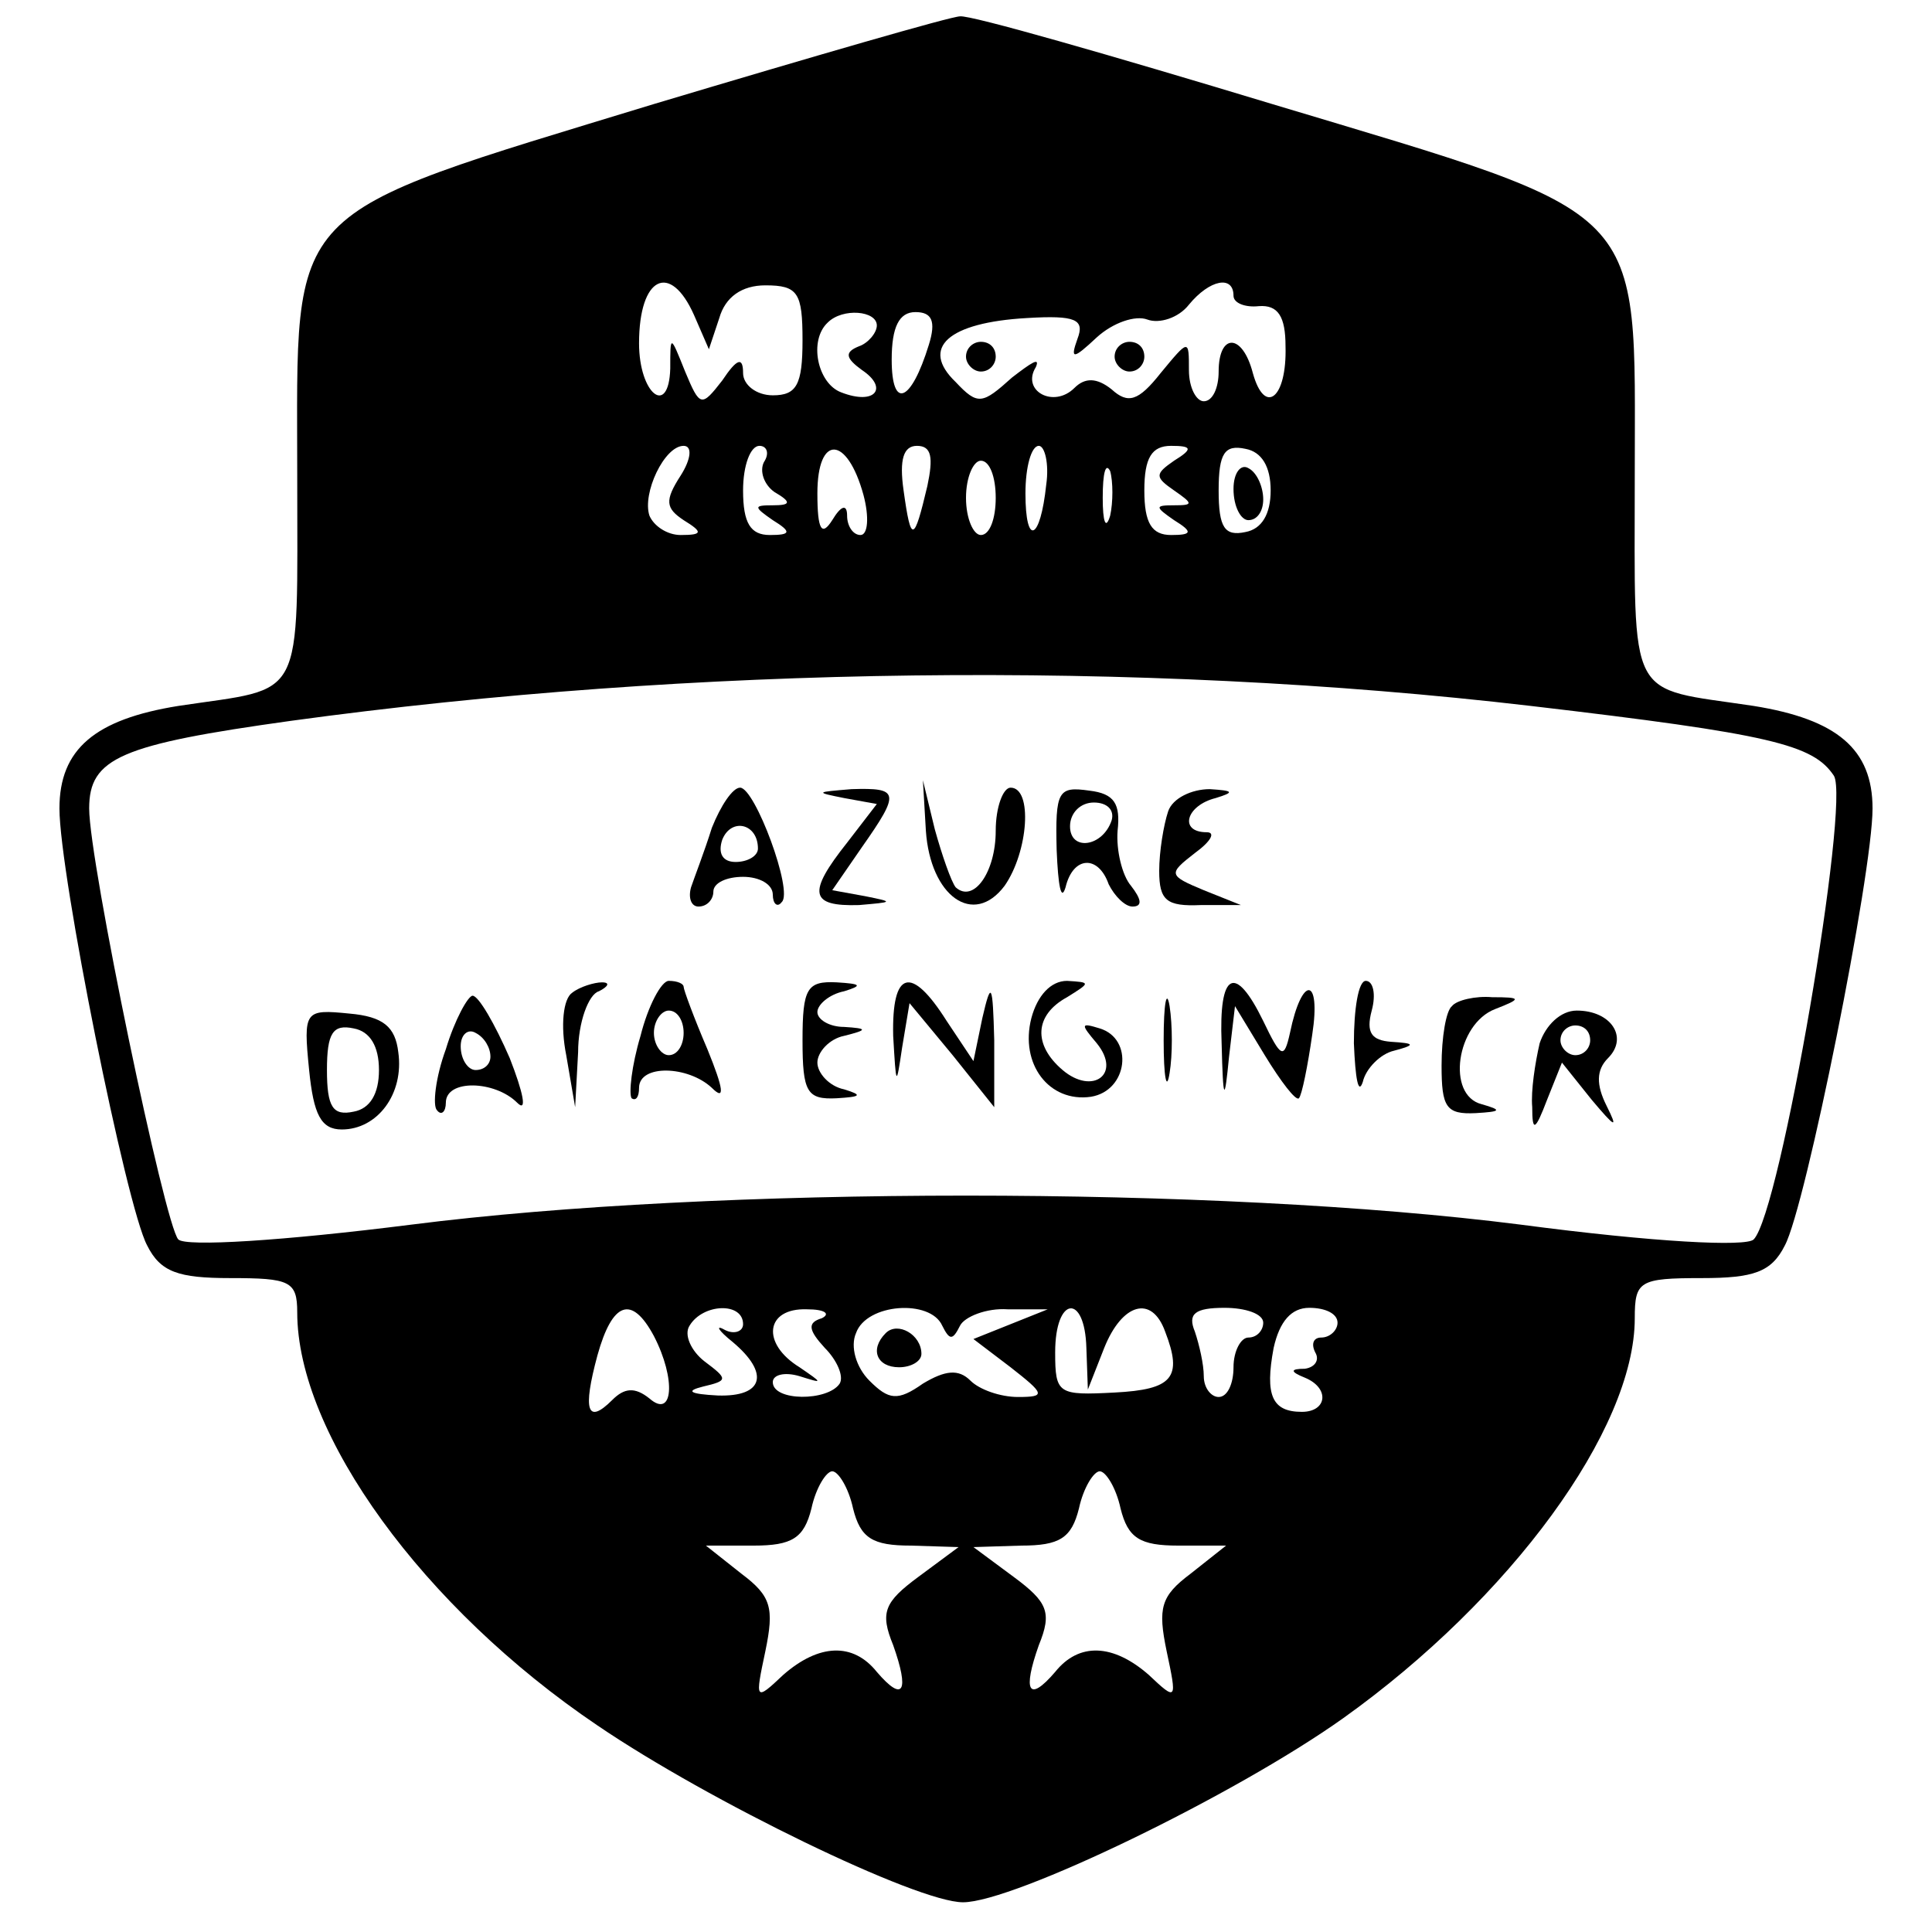 <?xml version="1.0" standalone="no"?>
<!DOCTYPE svg PUBLIC "-//W3C//DTD SVG 20010904//EN"
 "http://www.w3.org/TR/2001/REC-SVG-20010904/DTD/svg10.dtd">
<svg version="1.0" xmlns="http://www.w3.org/2000/svg"
 width="130pt" height="130pt" viewBox="0 0 130 130"
 preserveAspectRatio="xMidYMid meet">

<g transform="translate(0,130) scale(0.1,-0.1)"
fill="#000000" stroke="none">
<path d="M440 1230 c-252 -77 -240 -65 -240 -250 0 -155 6 -142 -80 -155 -56
-9 -80 -29 -80 -69 0 -44 45 -268 59 -294 9 -18 21 -22 56 -22 40 0 45 -2 45
-23 0 -82 85 -199 202 -278 75 -51 215 -119 246 -119 34 0 183 72 256 124 112
80 196 194 196 269 0 25 3 27 45 27 35 0 47 4 56 22 14 26 59 250 59 294 0 40
-24 60 -80 69 -86 13 -80 0 -80 155 0 185 12 173 -244 250 -109 33 -203 60
-210 59 -6 0 -99 -27 -206 -59z m27 -142 l10 -23 7 21 c4 14 15 22 31 22 22 0
25 -5 25 -37 0 -30 -4 -37 -20 -37 -11 0 -20 7 -20 15 0 11 -4 10 -14 -5 -14
-18 -15 -18 -25 6 -10 25 -10 25 -10 2 -1 -33 -21 -17 -21 17 0 45 21 55 37
19z m363 13 c0 -5 8 -8 17 -7 13 1 18 -7 18 -27 1 -35 -14 -47 -22 -18 -7 27
-23 27 -23 1 0 -11 -4 -20 -10 -20 -5 0 -10 9 -10 21 0 21 0 21 -19 -2 -15
-19 -22 -21 -33 -11 -10 8 -18 8 -25 1 -14 -14 -36 -2 -26 14 3 7 -3 3 -16 -7
-20 -18 -23 -19 -38 -3 -24 23 -5 40 48 43 33 2 39 -1 34 -14 -5 -14 -3 -14
13 1 11 10 26 15 34 12 8 -3 21 1 28 10 14 17 30 20 30 6z m-240 -20 c0 -5 -6
-12 -12 -14 -10 -4 -9 -8 2 -16 18 -12 9 -24 -14 -15 -16 6 -22 35 -9 47 10
10 33 8 33 -2z m35 -13 c-12 -39 -25 -44 -25 -10 0 22 5 32 16 32 11 0 14 -6
9 -22z m-167 -88 c-11 -17 -10 -22 2 -30 13 -8 13 -10 -2 -10 -9 0 -18 6 -21
13 -5 15 10 47 23 47 6 0 5 -9 -2 -20z m56 9 c-3 -6 0 -15 7 -20 12 -7 11 -9
-1 -9 -13 0 -13 -1 0 -10 13 -8 12 -10 -2 -10 -13 0 -18 8 -18 30 0 17 5 30
11 30 5 0 7 -5 3 -11z m67 -22 c4 -15 3 -27 -2 -27 -5 0 -9 6 -9 13 0 8 -4 7
-10 -3 -7 -11 -10 -7 -10 18 0 40 20 39 31 -1z m43 6 c-9 -38 -11 -39 -16 -3
-3 21 0 30 9 30 10 0 11 -8 7 -27z m80 1 c-4 -38 -14 -42 -14 -6 0 18 4 32 9
32 4 0 7 -12 5 -26z m86 16 c-13 -9 -13 -11 0 -20 13 -9 13 -10 0 -10 -13 0
-13 -1 0 -10 13 -8 12 -10 -2 -10 -13 0 -18 8 -18 30 0 22 5 30 18 30 14 0 15
-2 2 -10z m65 -20 c0 -16 -6 -26 -17 -28 -14 -3 -18 3 -18 28 0 25 4 31 18 28
11 -2 17 -12 17 -28z m-185 -5 c0 -14 -4 -25 -10 -25 -5 0 -10 11 -10 25 0 14
5 25 10 25 6 0 10 -11 10 -25z m77 -12 c-3 -10 -5 -4 -5 12 0 17 2 24 5 18 2
-7 2 -21 0 -30z m283 -128 c162 -19 190 -26 204 -47 11 -18 -36 -294 -54 -312
-5 -5 -66 -2 -157 10 -204 26 -542 26 -746 0 -87 -11 -152 -15 -157 -10 -9 9
-60 254 -60 290 0 34 21 43 136 59 270 37 569 41 834 10z m-590 -424 c15 -29
13 -56 -3 -42 -10 8 -17 7 -25 -1 -17 -17 -20 -7 -10 30 10 36 23 41 38 13z
m60 8 c0 -5 -6 -7 -12 -4 -7 4 -5 0 5 -8 25 -21 21 -37 -10 -36 -19 1 -22 3
-10 6 17 4 17 5 1 17 -9 7 -14 18 -10 24 9 15 36 16 36 1z m53 4 c-10 -3 -9
-8 2 -20 8 -8 13 -19 10 -24 -8 -12 -45 -12 -45 1 0 5 8 7 18 4 16 -5 16 -5 0
6 -26 16 -23 40 5 39 12 0 16 -3 10 -6z m81 -5 c5 -10 7 -10 12 0 3 6 18 12
32 11 l27 0 -25 -10 -25 -10 25 -19 c23 -18 24 -20 5 -20 -12 0 -26 5 -32 11
-8 8 -17 7 -32 -2 -17 -12 -23 -11 -36 2 -9 9 -13 23 -9 32 7 20 50 23 58 5z
m97 -15 l1 -28 11 28 c12 30 32 36 41 11 12 -31 5 -39 -34 -41 -38 -2 -40 -1
-40 27 0 38 20 40 21 3z m119 17 c0 -5 -4 -10 -10 -10 -5 0 -10 -9 -10 -20 0
-11 -4 -20 -10 -20 -5 0 -10 6 -10 14 0 8 -3 21 -6 30 -5 12 0 16 20 16 14 0
26 -4 26 -10z m50 0 c0 -5 -5 -10 -11 -10 -5 0 -7 -4 -4 -10 3 -5 0 -10 -7
-11 -10 0 -10 -2 0 -6 17 -7 15 -23 -2 -23 -20 0 -25 11 -19 43 4 18 12 27 24
27 11 0 19 -4 19 -10z m-326 -125 c5 -20 13 -25 39 -25 l32 -1 -27 -20 c-23
-17 -26 -24 -17 -46 11 -31 7 -39 -11 -18 -16 20 -39 19 -63 -2 -19 -18 -19
-17 -12 16 6 29 4 37 -16 52 l-24 19 32 0 c26 0 34 5 39 25 3 14 10 25 14 25
4 0 11 -11 14 -25z m180 0 c5 -20 13 -25 39 -25 l32 0 -24 -19 c-20 -15 -22
-23 -16 -52 7 -33 7 -34 -12 -16 -24 21 -47 22 -63 2 -18 -21 -22 -13 -11 18
9 22 6 29 -17 46 l-27 20 32 1 c26 0 34 5 39 25 3 14 10 25 14 25 4 0 11 -11
14 -25z"/>
<path d="M650 1060 c0 -5 5 -10 10 -10 6 0 10 5 10 10 0 6 -4 10 -10 10 -5 0
-10 -4 -10 -10z"/>
<path d="M750 1060 c0 -5 5 -10 10 -10 6 0 10 5 10 10 0 6 -4 10 -10 10 -5 0
-10 -4 -10 -10z"/>
<path d="M830 971 c0 -12 5 -21 10 -21 6 0 10 6 10 14 0 8 -4 18 -10 21 -5 3
-10 -3 -10 -14z"/>
<path d="M479 743 c-5 -16 -12 -34 -14 -40 -2 -7 0 -13 5 -13 6 0 10 5 10 10
0 6 9 10 20 10 11 0 20 -5 20 -12 0 -6 3 -9 6 -5 8 7 -18 77 -28 77 -5 0 -13
-12 -19 -27z m31 -14 c0 -5 -7 -9 -15 -9 -9 0 -12 6 -9 15 6 15 24 11 24 -6z"/>
<path d="M568 763 l22 -4 -20 -26 c-27 -34 -25 -43 8 -42 23 2 24 2 4 6 l-22
4 20 29 c26 37 25 40 -7 39 -24 -2 -25 -2 -5 -6z"/>
<path d="M623 741 c3 -44 32 -65 53 -37 16 23 19 66 4 66 -5 0 -10 -13 -10
-29 0 -28 -15 -49 -27 -38 -3 4 -9 21 -14 39 l-8 33 2 -34z"/>
<path d="M711 728 c1 -24 3 -35 6 -25 5 21 22 22 29 2 4 -8 11 -15 16 -15 7 0
6 5 -1 14 -6 7 -10 24 -9 37 2 18 -2 25 -19 27 -21 3 -23 0 -22 -40z m37 20
c-6 -18 -28 -21 -28 -4 0 9 7 16 16 16 9 0 14 -5 12 -12z"/>
<path d="M786 754 c-3 -9 -6 -27 -6 -40 0 -20 5 -24 28 -23 l27 0 -25 10 c-24
10 -24 11 -6 25 11 8 14 14 8 14 -19 0 -14 18 6 23 13 4 12 5 -4 6 -12 0 -25
-6 -28 -15z"/>
<path d="M385 632 c-6 -4 -8 -22 -4 -42 l6 -35 2 37 c0 20 7 39 14 41 6 3 8 6
2 6 -5 0 -15 -3 -20 -7z"/>
<path d="M431 603 c-6 -20 -8 -39 -6 -42 3 -2 5 1 5 7 0 16 33 15 49 0 9 -9 8
-1 -3 26 -9 21 -16 40 -16 42 0 2 -4 4 -10 4 -5 0 -14 -17 -19 -37z m29 2 c0
-8 -4 -15 -10 -15 -5 0 -10 7 -10 15 0 8 5 15 10 15 6 0 10 -7 10 -15z"/>
<path d="M540 600 c0 -35 3 -40 23 -39 16 1 18 2 5 6 -10 2 -18 11 -18 18 0 7
8 16 18 18 16 4 16 5 0 6 -10 0 -18 5 -18 10 0 5 8 12 18 14 13 4 11 5 -5 6
-20 1 -23 -4 -23 -39z"/>
<path d="M601 603 c2 -34 2 -35 6 -8 l5 30 29 -35 28 -35 0 45 c-1 38 -2 41
-8 15 l-6 -29 -18 27 c-24 38 -37 34 -36 -10z"/>
<path d="M694 615 c-8 -31 12 -57 40 -53 25 4 29 39 6 46 -13 4 -13 3 -2 -10
17 -21 -3 -35 -23 -18 -20 17 -19 37 3 49 16 10 16 10 0 11 -11 0 -20 -10 -24
-25z"/>
<path d="M783 600 c0 -25 2 -35 4 -22 2 12 2 32 0 45 -2 12 -4 2 -4 -23z"/>
<path d="M822 598 c1 -40 2 -40 5 -9 l4 34 20 -33 c11 -18 21 -31 23 -29 2 2
6 22 9 43 6 39 -7 40 -15 1 -4 -18 -6 -17 -18 8 -19 39 -30 33 -28 -15z"/>
<path d="M911 598 c1 -24 3 -35 6 -26 2 9 12 19 21 21 15 4 14 5 -2 6 -13 1
-17 6 -13 21 3 11 1 20 -4 20 -5 0 -8 -19 -8 -42z"/>
<path d="M300 594 c-7 -19 -9 -38 -6 -41 3 -4 6 -1 6 5 0 16 33 15 48 0 7 -7
4 7 -5 30 -10 23 -21 42 -25 42 -3 0 -12 -16 -18 -36z m30 -5 c0 -5 -4 -9 -10
-9 -5 0 -10 7 -10 16 0 8 5 12 10 9 6 -3 10 -10 10 -16z"/>
<path d="M977 623 c-4 -3 -7 -21 -7 -40 0 -28 3 -33 23 -32 17 1 18 2 4 6 -24
6 -17 54 9 64 18 7 18 8 -2 8 -11 1 -24 -2 -27 -6z"/>
<path d="M208 580 c3 -30 8 -40 22 -40 24 0 42 24 38 52 -2 17 -10 24 -33 26
-30 3 -31 2 -27 -38z m47 0 c0 -16 -6 -26 -17 -28 -14 -3 -18 3 -18 28 0 25 4
31 18 28 11 -2 17 -12 17 -28z"/>
<path d="M1036 598 c-3 -13 -6 -32 -5 -43 0 -17 2 -16 10 5 l10 25 20 -25 c16
-19 18 -20 10 -4 -7 14 -7 24 1 32 14 14 2 32 -21 32 -11 0 -21 -10 -25 -22z
m34 2 c0 -5 -4 -10 -10 -10 -5 0 -10 5 -10 10 0 6 5 10 10 10 6 0 10 -4 10
-10z"/>
<path d="M596 403 c-11 -11 -6 -23 9 -23 8 0 15 4 15 9 0 13 -16 22 -24 14z"/>
</g>
</svg>
